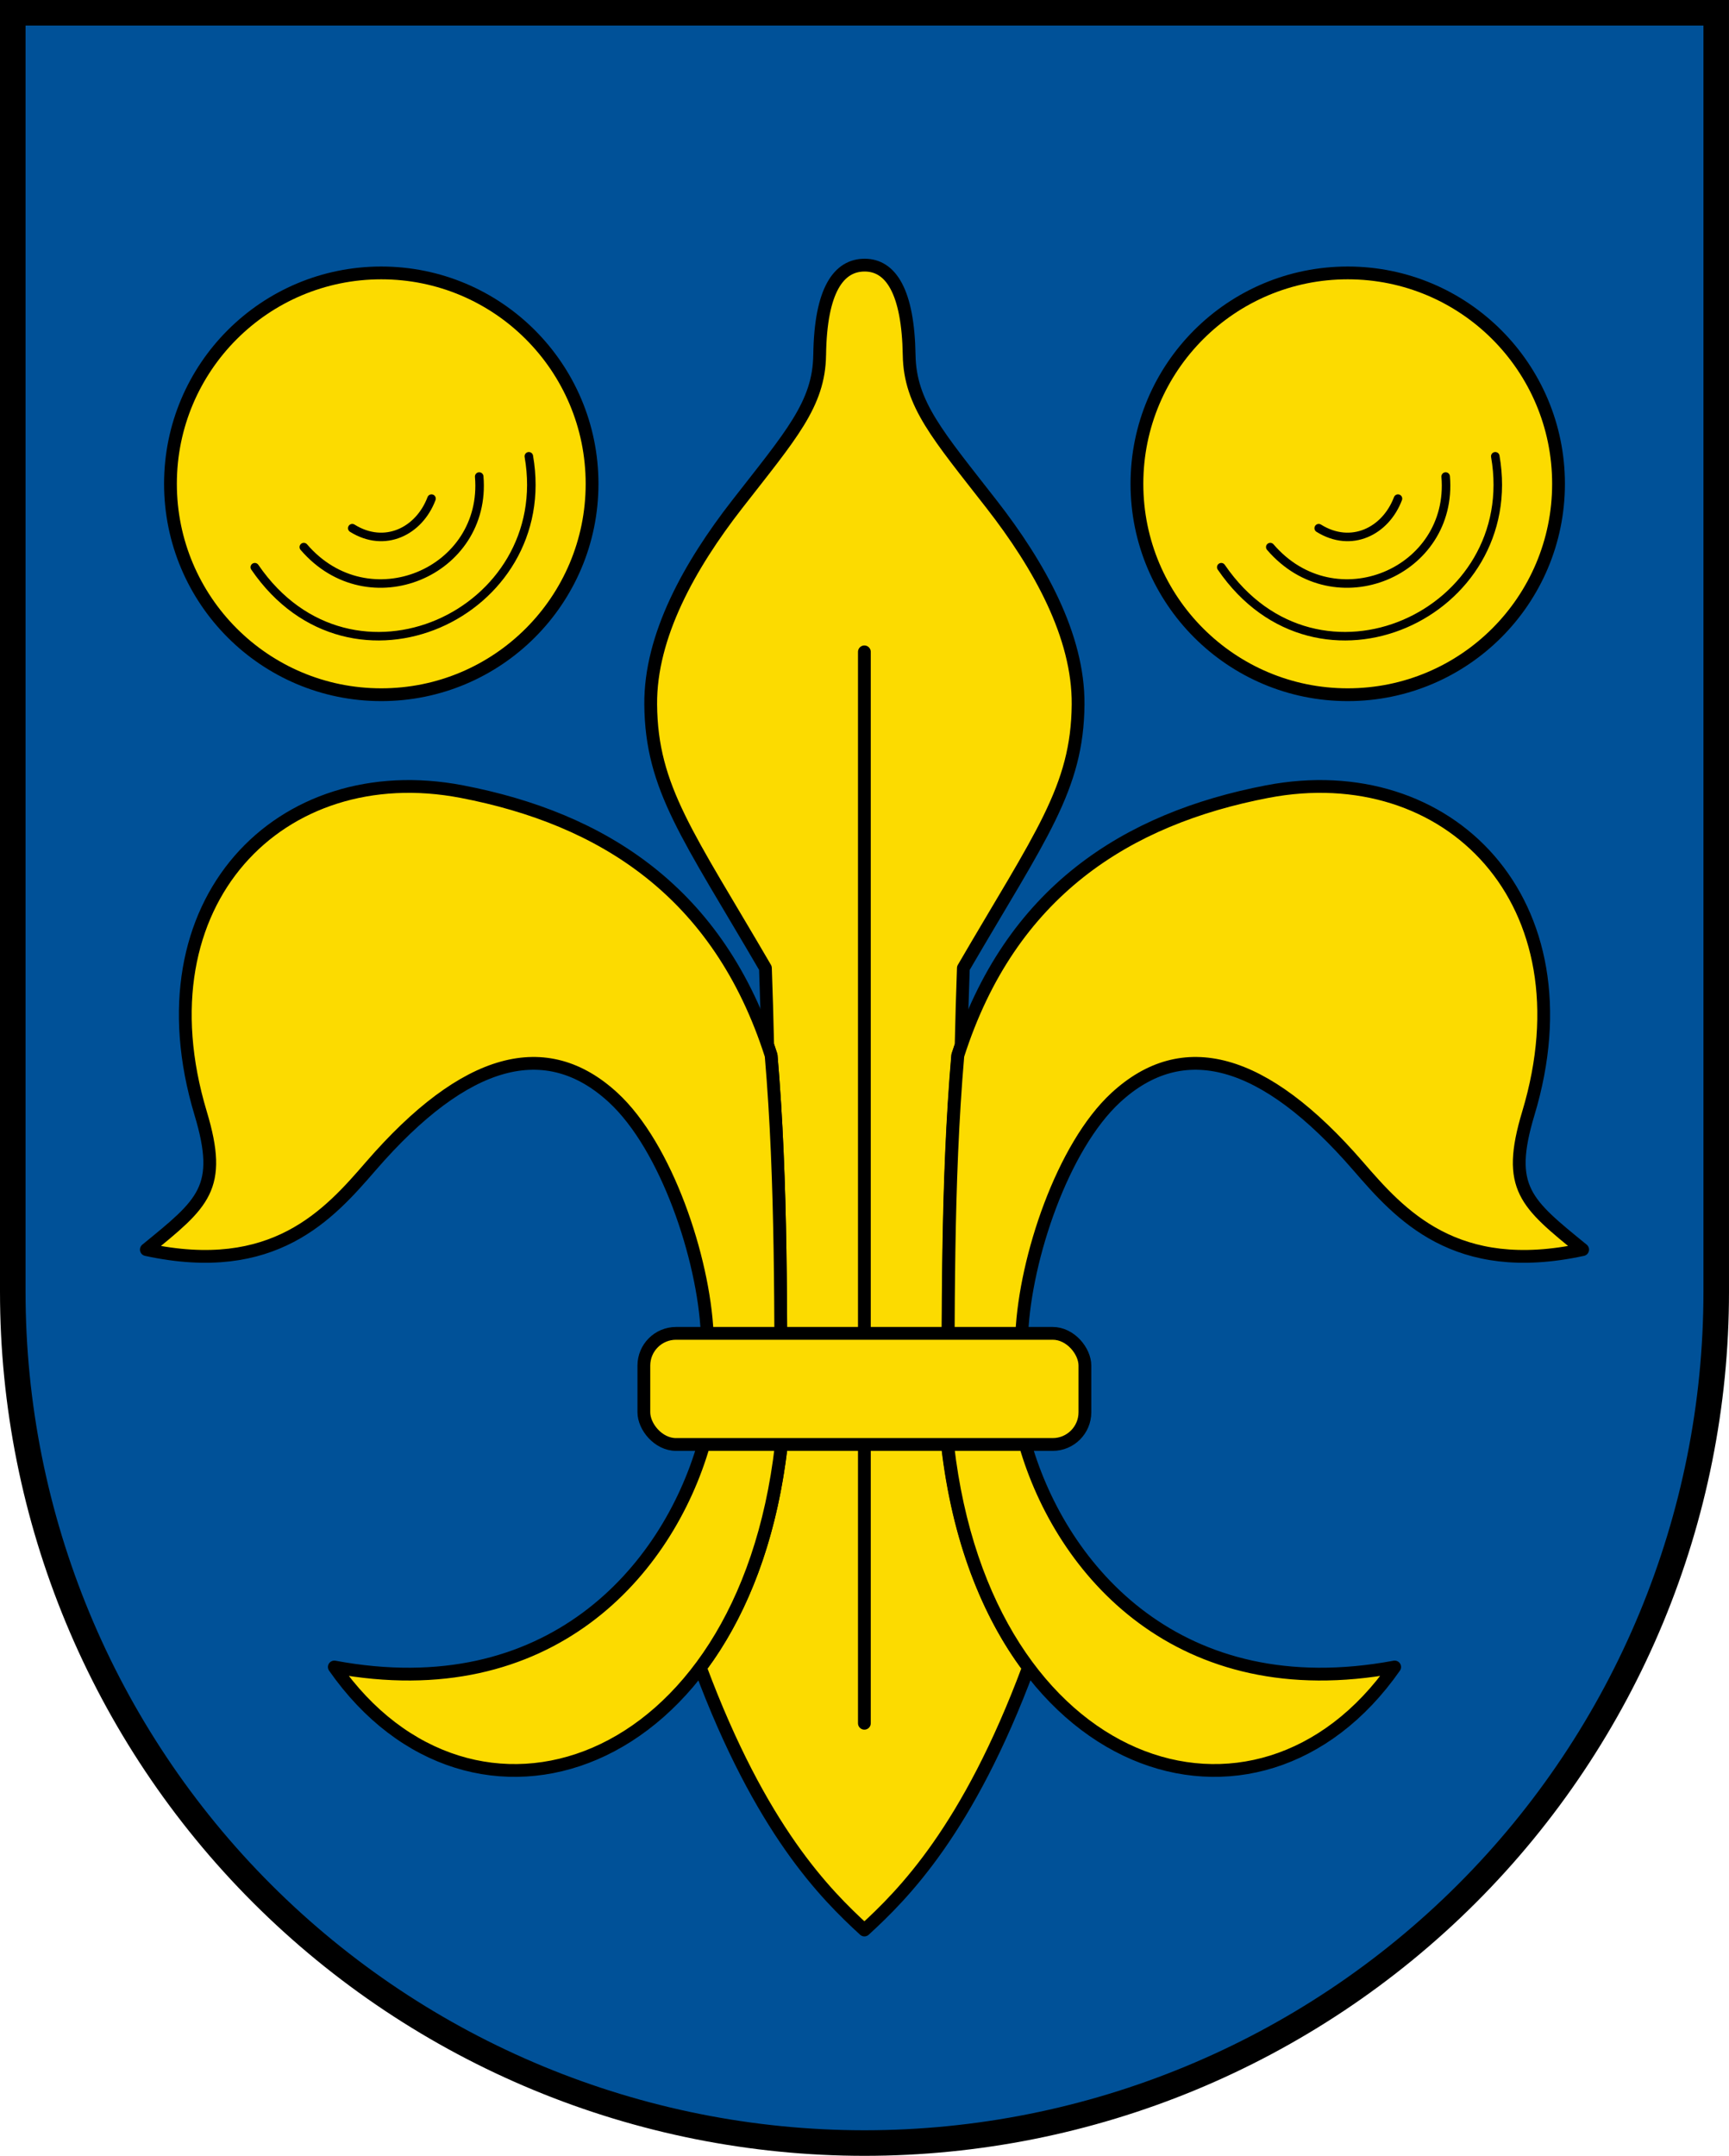 <?xml version="1.0" encoding="UTF-8"?>
<svg width="203mm" height="253mm" version="1.1" viewBox="0 0 203 253" xmlns="http://www.w3.org/2000/svg">
 <title>Wappen von Dettlingen</title>
 <g transform="translate(-3.583 -22)">
  <path d="m5.083 23.5 3.87e-4 150.117c6.83e-5 26.49 10.536 51.896 29.289 70.627 18.753 18.732 44.189 29.255 70.71 29.255 26.522 8e-5 51.957-10.523 70.711-29.255 18.754-18.732 29.289-44.137 29.289-70.628l-6e-5 -150.117z" fill="#005198"/>
  <circle cx="48.347" cy="78.779" r="24.75" fill="#fcdb00" stroke="#000" stroke-linecap="round" stroke-linejoin="round" stroke-miterlimit="8" stroke-width="1.5"/>
  <g fill="none" stroke="#000" stroke-linecap="round" stroke-linejoin="round" stroke-miterlimit="8">
   <path d="m33.499 88.566c11.348 16.571 35.396 5.447 32.173-13.018"/>
   <path d="m39.253 86.204c7.603 8.844 21.547 2.938 20.593-8.281"/>
   <path d="m44.941 83.986c3.82 2.382 7.855 0.367 9.306-3.47"/>
  </g>
  <circle cx="161.818" cy="78.779" r="24.75" fill="#fcdb00" stroke="#000" stroke-linecap="round" stroke-linejoin="round" stroke-miterlimit="8" stroke-width="1.5"/>
  <g fill="none" stroke="#000" stroke-linecap="round" stroke-linejoin="round" stroke-miterlimit="8">
   <path d="m146.97 88.566c11.348 16.571 35.396 5.447 32.173-13.018"/>
   <path d="m152.724 86.204c7.603 8.844 21.547 2.938 20.593-8.281"/>
   <path d="m158.411 83.986c3.82 2.382 7.855 0.367 9.306-3.47"/>
  </g>
  <g fill="#fcdb00" stroke="#000" stroke-linecap="round" stroke-linejoin="round" stroke-miterlimit="8" stroke-width="1.5">
   <path d="m99.817 63.668c-0.075 5.761-3.372 9.41-9.677 17.505-5.598 7.187-10.224 15.463-10.159 23.497 0.079 9.847 4.39 15.355 13.47 30.941 0.105 2.854 0.194 5.894 0.263 9.045 0.137 0.399 0.276 0.797 0.407 1.206 1.294 15.089 1.087 30.479 1.189 45.806-1.27 11.018-4.773 19.732-9.502 26.032 7.107 19.076 14.712 26.625 19.263 30.799 4.551-4.174 12.156-11.722 19.263-30.799-4.729-6.301-8.232-15.015-9.502-26.032 0.102-15.328-0.106-30.717 1.189-45.806 0.131-0.409 0.269-0.806 0.407-1.206 0.068-3.151 0.158-6.192 0.263-9.045 9.08-15.586 13.391-21.094 13.47-30.941 0.065-8.035-4.561-16.31-10.159-23.497-6.306-8.095-9.582-11.744-9.677-17.505-0.124-7.469-2.161-10.541-5.204-10.553-3.043-0.012-5.201 2.878-5.301 10.553z"/>
   <path d="m94.12 145.863c1.294 15.089 1.086 30.479 1.188 45.806-4.456 38.657-36.369 49.005-52.473 25.963 25.319 4.711 39.116-11.343 43.38-26.126 1.38-4.786 0.577-9.27 0.394-13.094-0.421-8.77-4.772-21.844-11.043-27.614-7.834-7.209-17.318-4.784-28.446 8.056-4.909 5.664-11.386 13.04-26.354 9.795 6.682-5.451 9.029-7.183 6.375-15.997-7.482-24.848 9.401-41.834 30.658-37.752 16.458 3.16 30.172 11.71 36.321 30.964z"/>
   <path d="m116.045 145.863c-1.294 15.089-1.086 30.479-1.188 45.806 4.456 38.657 36.369 49.005 52.473 25.963-25.32 4.711-39.116-11.343-43.38-26.126-1.38-4.786-0.577-9.27-0.394-13.094 0.421-8.77 4.773-21.844 11.043-27.614 7.834-7.209 17.319-4.784 28.447 8.056 4.909 5.664 11.387 13.04 26.354 9.795-6.682-5.451-9.029-7.183-6.375-15.997 7.482-24.848-9.401-41.834-30.658-37.752-16.458 3.16-30.172 11.71-36.321 30.964z"/>
  </g>
  <g stroke="#000" stroke-miterlimit="8">
   <path d="m105.069 224.235v-125.735" fill="none" stroke-linecap="round" stroke-linejoin="round" stroke-width="1.5"/>
   <rect x="79.178" y="178.478" width="51.783" height="13.04" rx="3.78" ry="3.78" fill="#fcdb00" stroke-linecap="round" stroke-linejoin="round" stroke-width="1.5"/>
   <path d="m5.083 23.5 3.87e-4 150.117c6.83e-5 26.49 10.536 51.896 29.289 70.627 18.753 18.732 44.189 29.255 70.71 29.255 26.522 8e-5 51.957-10.523 70.711-29.255 18.754-18.732 29.289-44.137 29.289-70.628l-6e-5 -150.117z" fill="none" stroke-linecap="square" stroke-width="3"/>
  </g>
 </g>
</svg>
